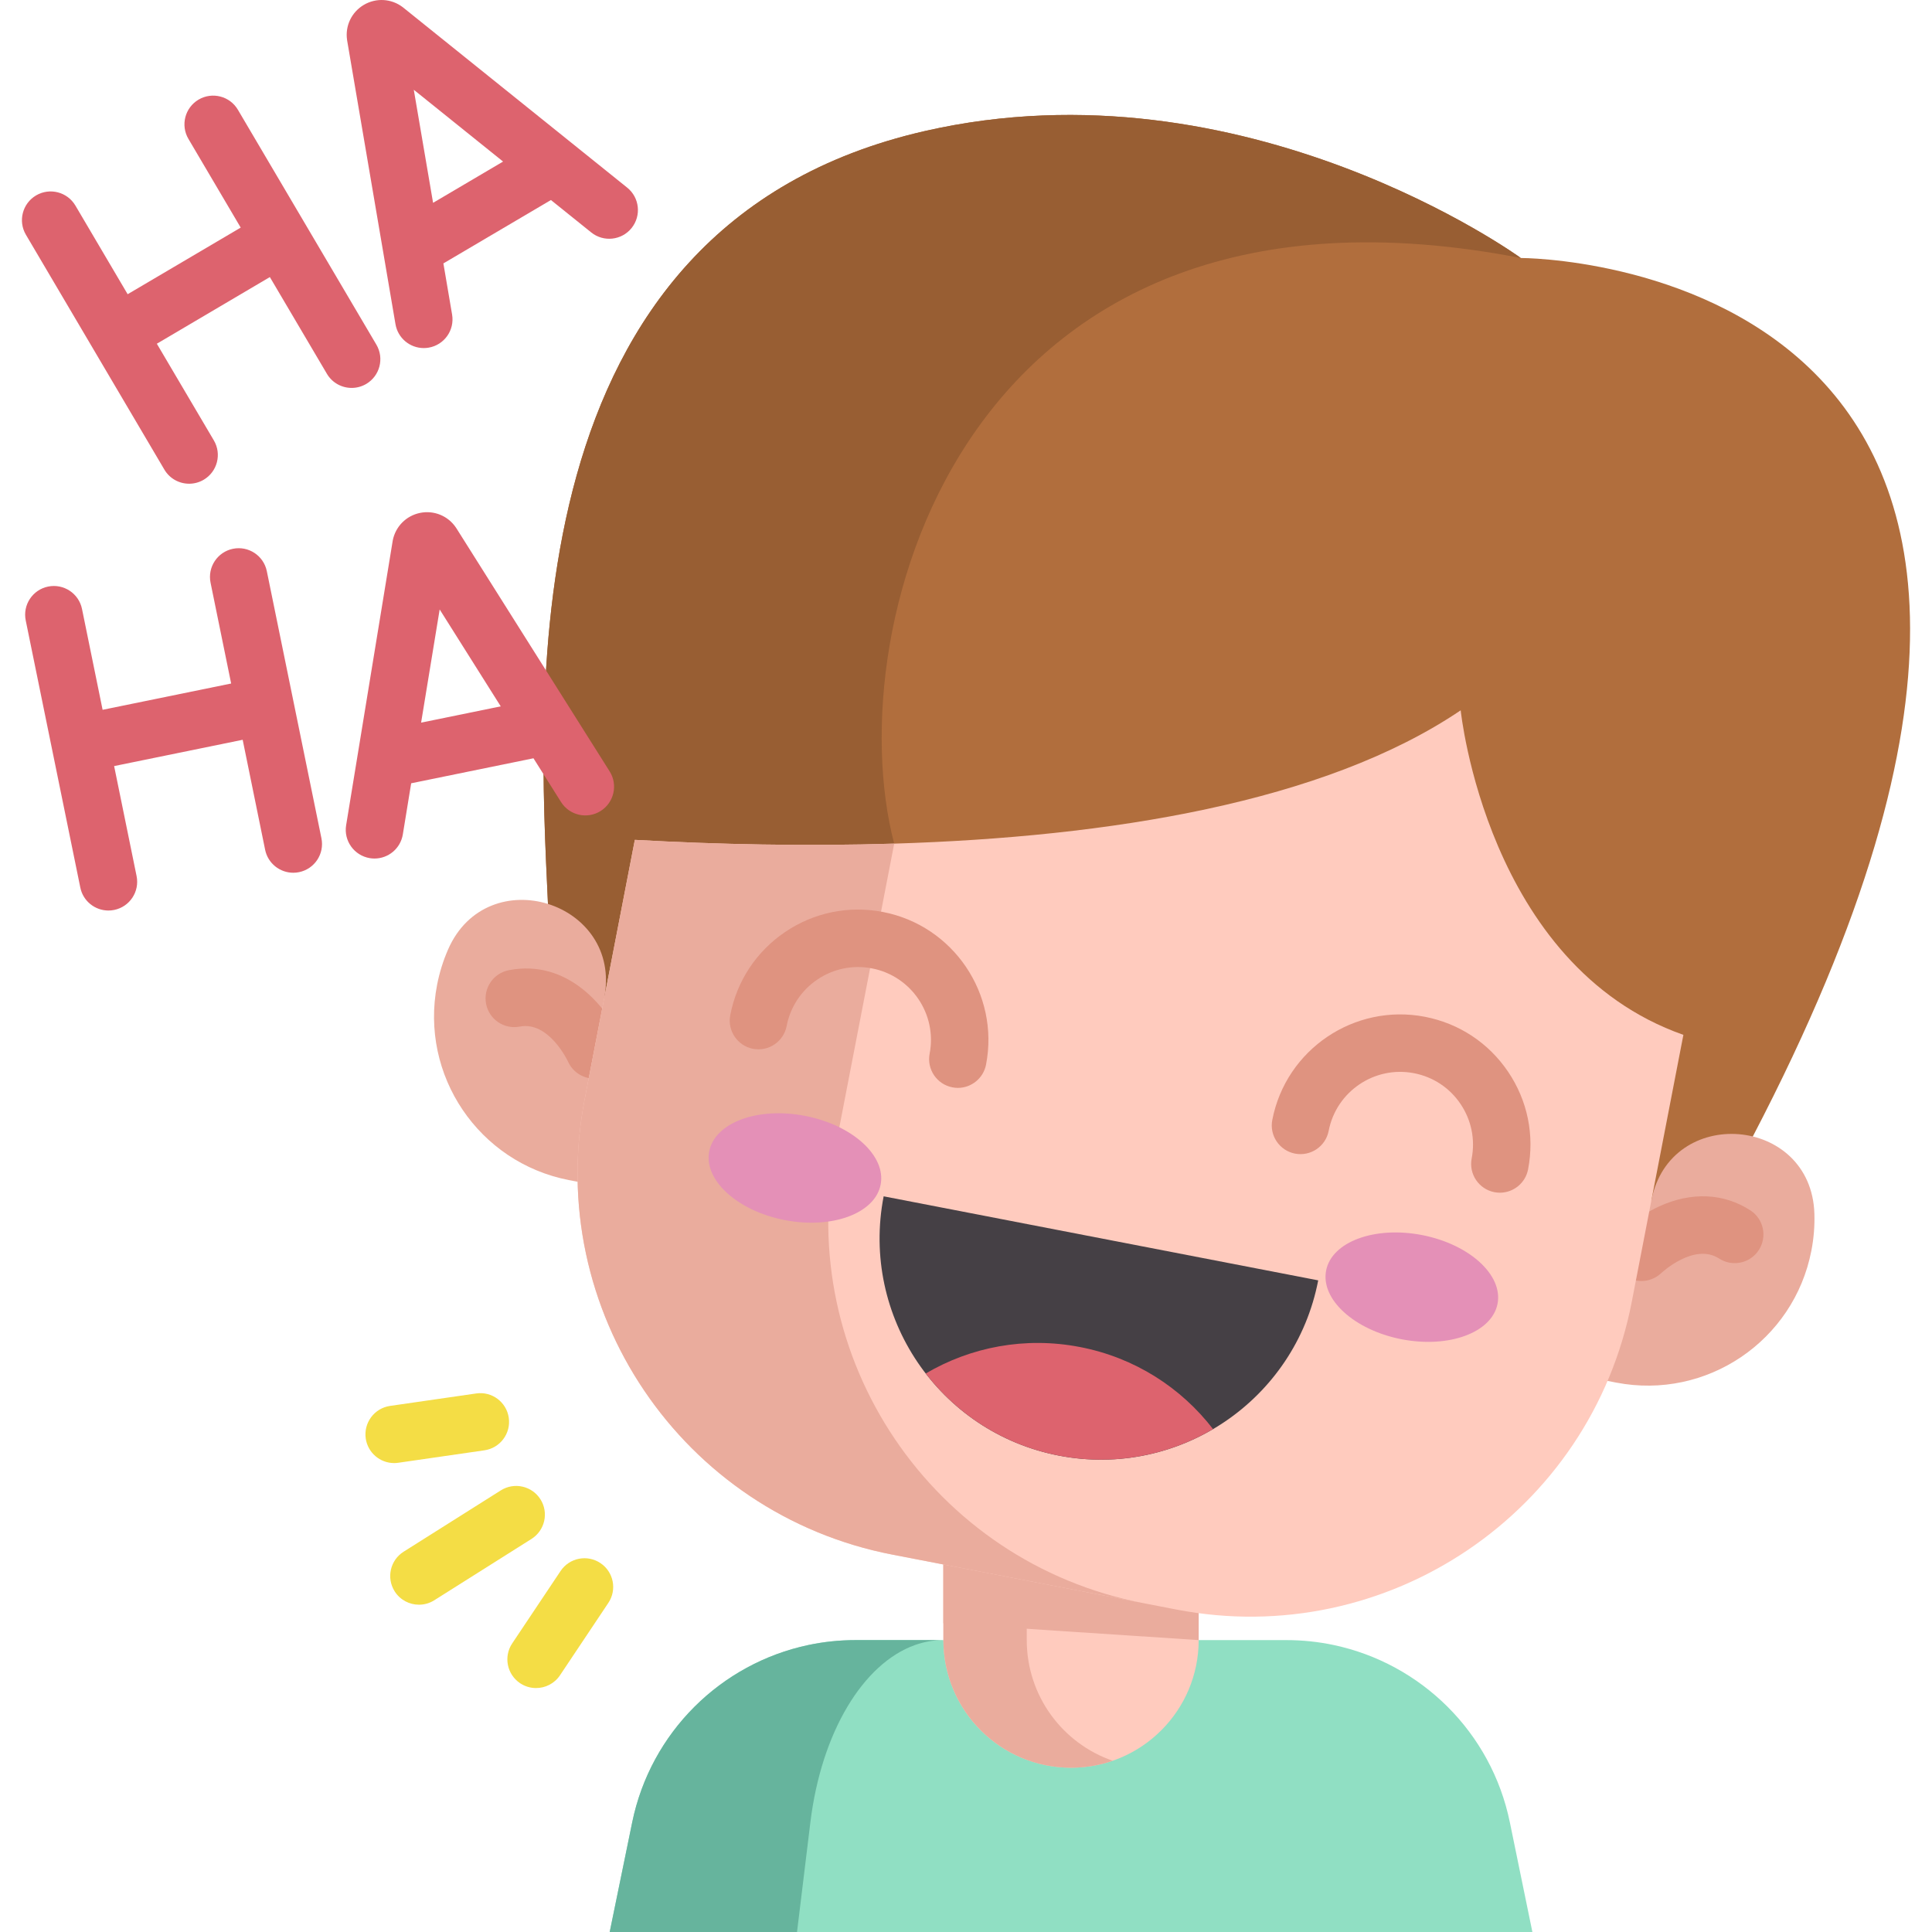 <svg width="56" height="56" viewBox="0 0 56 56" fill="none" xmlns="http://www.w3.org/2000/svg">
<g clip-path="url(#clip0)">
<path d="M50.806 32.941L46.976 36.875L26.523 28.254L15.883 26.2C15.607 20.184 14.736 6.554 26.808 3.798C36.098 1.677 44.083 7.478 44.083 7.478C44.083 7.478 64.102 7.46 50.806 32.941Z" fill="#B16E3D"/>
<path d="M25.918 24.453L18.674 34.565L15.883 26.2C15.607 20.184 14.736 6.554 26.808 3.798C36.097 1.677 44.082 7.478 44.082 7.478C27.943 4.357 24.262 18.125 25.918 24.453Z" fill="#985E33"/>
<path d="M16.494 34.206C13.875 33.699 12.162 31.165 12.669 28.546C12.739 28.186 12.847 27.843 12.988 27.52C14.13 24.914 18.055 26.137 17.514 28.93L47.865 34.799C48.405 32.006 52.502 32.335 52.591 35.178C52.602 35.53 52.574 35.889 52.504 36.25C51.998 38.869 49.464 40.581 46.845 40.075" fill="#EAAC9D"/>
<path d="M44.417 56H17.673L18.325 52.822C18.862 50.206 20.9 48.218 23.43 47.682C23.874 47.588 24.334 47.539 24.804 47.539H37.286C37.755 47.539 38.215 47.588 38.659 47.682C41.188 48.218 43.228 50.206 43.764 52.822L44.417 56Z" fill="#90DFC3"/>
<path d="M27.337 47.539C27.058 47.539 26.785 47.588 26.521 47.682C25.019 48.218 23.808 50.206 23.489 52.822L23.102 56H17.672L18.324 52.822C18.861 50.206 20.899 48.218 23.429 47.682C23.873 47.588 24.333 47.539 24.803 47.539H27.337V47.539Z" fill="#66B49D"/>
<path d="M34.744 41.36V47.539C34.744 49.582 33.087 51.238 31.044 51.238C29 51.238 27.344 49.582 27.344 47.539V41.36H34.744Z" fill="#FFCBBE"/>
<path d="M17.225 31.264C16.907 31.264 16.604 31.081 16.466 30.773C16.453 30.746 15.907 29.593 15.066 29.756C14.614 29.844 14.178 29.55 14.09 29.099C14.002 28.647 14.296 28.21 14.748 28.122C16.463 27.788 17.59 29.204 17.985 30.093C18.172 30.513 17.983 31.005 17.563 31.192C17.453 31.241 17.338 31.264 17.225 31.264Z" fill="#DF9380"/>
<path d="M47.576 37.131C47.357 37.131 47.139 37.045 46.976 36.875C46.659 36.545 46.666 36.022 46.995 35.703C47.041 35.658 47.467 35.255 48.093 34.968C49.024 34.541 49.962 34.582 50.734 35.082C51.12 35.331 51.23 35.847 50.98 36.233C50.731 36.619 50.215 36.729 49.829 36.479C49.105 36.011 48.16 36.893 48.151 36.902C47.99 37.054 47.783 37.131 47.576 37.131Z" fill="#DF9380"/>
<path d="M32.253 51.036C31.875 51.167 31.468 51.238 31.045 51.238C29.001 51.238 27.345 49.581 27.345 47.538V41.36H29.761V47.538C29.761 49.16 30.803 50.537 32.253 51.036Z" fill="#EAAC9D"/>
<path d="M34.744 41.36V47.539L27.344 47.052V41.36H34.744Z" fill="#EAAC9D"/>
<path d="M48.794 29.996L47.298 37.732C46.117 43.84 40.208 47.835 34.098 46.653L25.869 45.062C19.761 43.88 15.766 37.97 16.947 31.862L18.401 24.344C20.793 24.477 23.354 24.533 25.919 24.453C32.136 24.261 38.383 23.263 42.339 20.589C42.339 20.589 43.09 27.988 48.794 29.996Z" fill="#FFCBBE"/>
<path d="M33.136 46.467L25.869 45.062C19.761 43.881 15.766 37.97 16.947 31.862L18.401 24.344C20.793 24.477 23.354 24.533 25.919 24.453L24.214 33.268C23.033 39.375 27.026 45.286 33.136 46.467Z" fill="#EAAC9D"/>
<path d="M43.407 37.79C43.569 36.955 42.587 36.064 41.215 35.798C39.843 35.533 38.599 35.994 38.438 36.828C38.276 37.663 39.258 38.554 40.63 38.82C42.002 39.085 43.246 38.624 43.407 37.79Z" fill="#E490B7"/>
<path d="M25.526 34.335C25.688 33.501 24.706 32.609 23.334 32.344C21.962 32.078 20.718 32.539 20.557 33.374C20.395 34.208 21.377 35.1 22.749 35.365C24.122 35.631 25.365 35.17 25.526 34.335Z" fill="#E490B7"/>
<path d="M25.613 34.676C24.94 38.154 27.215 41.519 30.693 42.192C34.171 42.864 37.536 40.59 38.209 37.112L25.613 34.676Z" fill="#454045"/>
<path d="M35.161 41.423C33.862 42.188 32.289 42.5 30.692 42.191C29.095 41.883 27.752 41.006 26.832 39.812C28.132 39.047 29.705 38.735 31.302 39.044C32.899 39.352 34.241 40.229 35.161 41.423Z" fill="#DD636E"/>
<path d="M27.764 31.533C27.712 31.533 27.659 31.527 27.605 31.517C27.154 31.43 26.859 30.993 26.946 30.542C27.167 29.399 26.417 28.29 25.274 28.069C24.721 27.962 24.159 28.077 23.692 28.392C23.225 28.708 22.908 29.187 22.801 29.74C22.714 30.192 22.277 30.487 21.826 30.4C21.375 30.312 21.079 29.876 21.167 29.424C21.358 28.434 21.924 27.578 22.759 27.013C23.595 26.448 24.6 26.243 25.591 26.434C27.635 26.829 28.976 28.814 28.581 30.858C28.504 31.256 28.155 31.533 27.764 31.533Z" fill="#DF9380"/>
<path d="M43.475 34.571C43.423 34.571 43.37 34.566 43.316 34.556C42.865 34.468 42.57 34.032 42.657 33.58C42.764 33.027 42.649 32.465 42.333 31.997C42.018 31.53 41.539 31.214 40.985 31.107C39.842 30.886 38.733 31.636 38.512 32.779C38.425 33.23 37.988 33.525 37.537 33.438C37.086 33.351 36.79 32.914 36.878 32.462C37.273 30.418 39.258 29.077 41.302 29.472C42.292 29.664 43.148 30.229 43.713 31.065C44.278 31.901 44.483 32.906 44.292 33.896C44.215 34.294 43.866 34.571 43.475 34.571Z" fill="#DF9380"/>
<path d="M18.18 5.439L11.69 0.221C11.684 0.216 11.678 0.21 11.671 0.206C11.342 -0.043 10.901 -0.068 10.546 0.141C10.191 0.351 10 0.75 10.06 1.158C10.061 1.165 10.062 1.171 10.063 1.178L11.463 9.396C11.532 9.802 11.884 10.089 12.283 10.089C12.329 10.089 12.376 10.085 12.424 10.077C12.877 10 13.182 9.57 13.104 9.116L12.852 7.635L15.969 5.798L17.137 6.737C17.495 7.025 18.019 6.968 18.307 6.61C18.595 6.251 18.538 5.727 18.18 5.439ZM12.553 5.879L11.994 2.602L14.582 4.683L12.553 5.879Z" fill="#DD636E"/>
<path d="M10.615 11.129C11.011 10.895 11.143 10.385 10.909 9.989L6.896 3.182C6.663 2.786 6.153 2.654 5.756 2.887C5.36 3.121 5.228 3.631 5.462 4.027L6.977 6.597L3.7 8.528L2.186 5.959C1.952 5.563 1.442 5.431 1.046 5.664C0.65 5.898 0.518 6.408 0.751 6.804L4.764 13.611C4.919 13.875 5.197 14.021 5.482 14.021C5.626 14.021 5.771 13.984 5.904 13.906C6.3 13.672 6.432 13.162 6.199 12.766L4.546 9.963L7.822 8.031L9.475 10.834C9.63 11.098 9.908 11.244 10.193 11.244C10.336 11.244 10.482 11.207 10.615 11.129Z" fill="#DD636E"/>
<path d="M13.23 15.314C13.226 15.307 13.221 15.301 13.217 15.294C12.987 14.952 12.578 14.784 12.174 14.867C11.77 14.95 11.46 15.266 11.383 15.671C11.382 15.677 11.381 15.684 11.38 15.691L10.033 23.918C9.958 24.371 10.266 24.799 10.72 24.874C10.765 24.881 10.81 24.885 10.855 24.885C11.256 24.885 11.609 24.595 11.676 24.187L11.918 22.704L15.463 21.979L16.262 23.247C16.507 23.636 17.021 23.752 17.41 23.507C17.799 23.262 17.916 22.748 17.671 22.359L13.23 15.314ZM12.206 20.946L12.744 17.665L14.514 20.474L12.206 20.946Z" fill="#DD636E"/>
<path d="M7.734 16.556C7.642 16.106 7.203 15.815 6.752 15.907C6.302 15.999 6.011 16.439 6.103 16.89L6.7 19.812L2.974 20.574L2.377 17.651C2.285 17.201 1.845 16.91 1.394 17.002C0.944 17.094 0.653 17.534 0.746 17.985L2.328 25.727C2.408 26.121 2.755 26.392 3.143 26.392C3.198 26.392 3.254 26.387 3.31 26.375C3.761 26.283 4.051 25.843 3.959 25.393L3.308 22.205L7.034 21.443L7.685 24.632C7.766 25.026 8.113 25.297 8.5 25.297C8.555 25.297 8.611 25.292 8.668 25.28C9.118 25.188 9.409 24.749 9.317 24.298L7.734 16.556Z" fill="#DD636E"/>
<path d="M12.144 46.513C11.867 46.513 11.597 46.376 11.439 46.125C11.194 45.736 11.31 45.222 11.699 44.977L14.517 43.199C14.906 42.954 15.42 43.07 15.666 43.459C15.911 43.848 15.794 44.362 15.405 44.607L12.587 46.385C12.449 46.472 12.296 46.513 12.144 46.513Z" fill="#F4DD45"/>
<path d="M11.424 42.408C11.017 42.408 10.661 42.109 10.601 41.695C10.536 41.24 10.851 40.817 11.306 40.751L13.804 40.39C14.259 40.324 14.681 40.639 14.747 41.094C14.813 41.549 14.497 41.972 14.042 42.038L11.545 42.399C11.504 42.405 11.464 42.408 11.424 42.408Z" fill="#F4DD45"/>
<path d="M15.538 48.929C15.379 48.929 15.218 48.884 15.076 48.789C14.694 48.534 14.591 48.017 14.847 47.634L16.249 45.536C16.504 45.154 17.021 45.051 17.404 45.307C17.786 45.562 17.889 46.079 17.633 46.461L16.231 48.56C16.07 48.8 15.806 48.929 15.538 48.929Z" fill="#F4DD45"/>
</g>
<defs>
<clipPath id="clip0">
<rect width="56" height="56" fill="white"/>
</clipPath>
</defs>
</svg>
